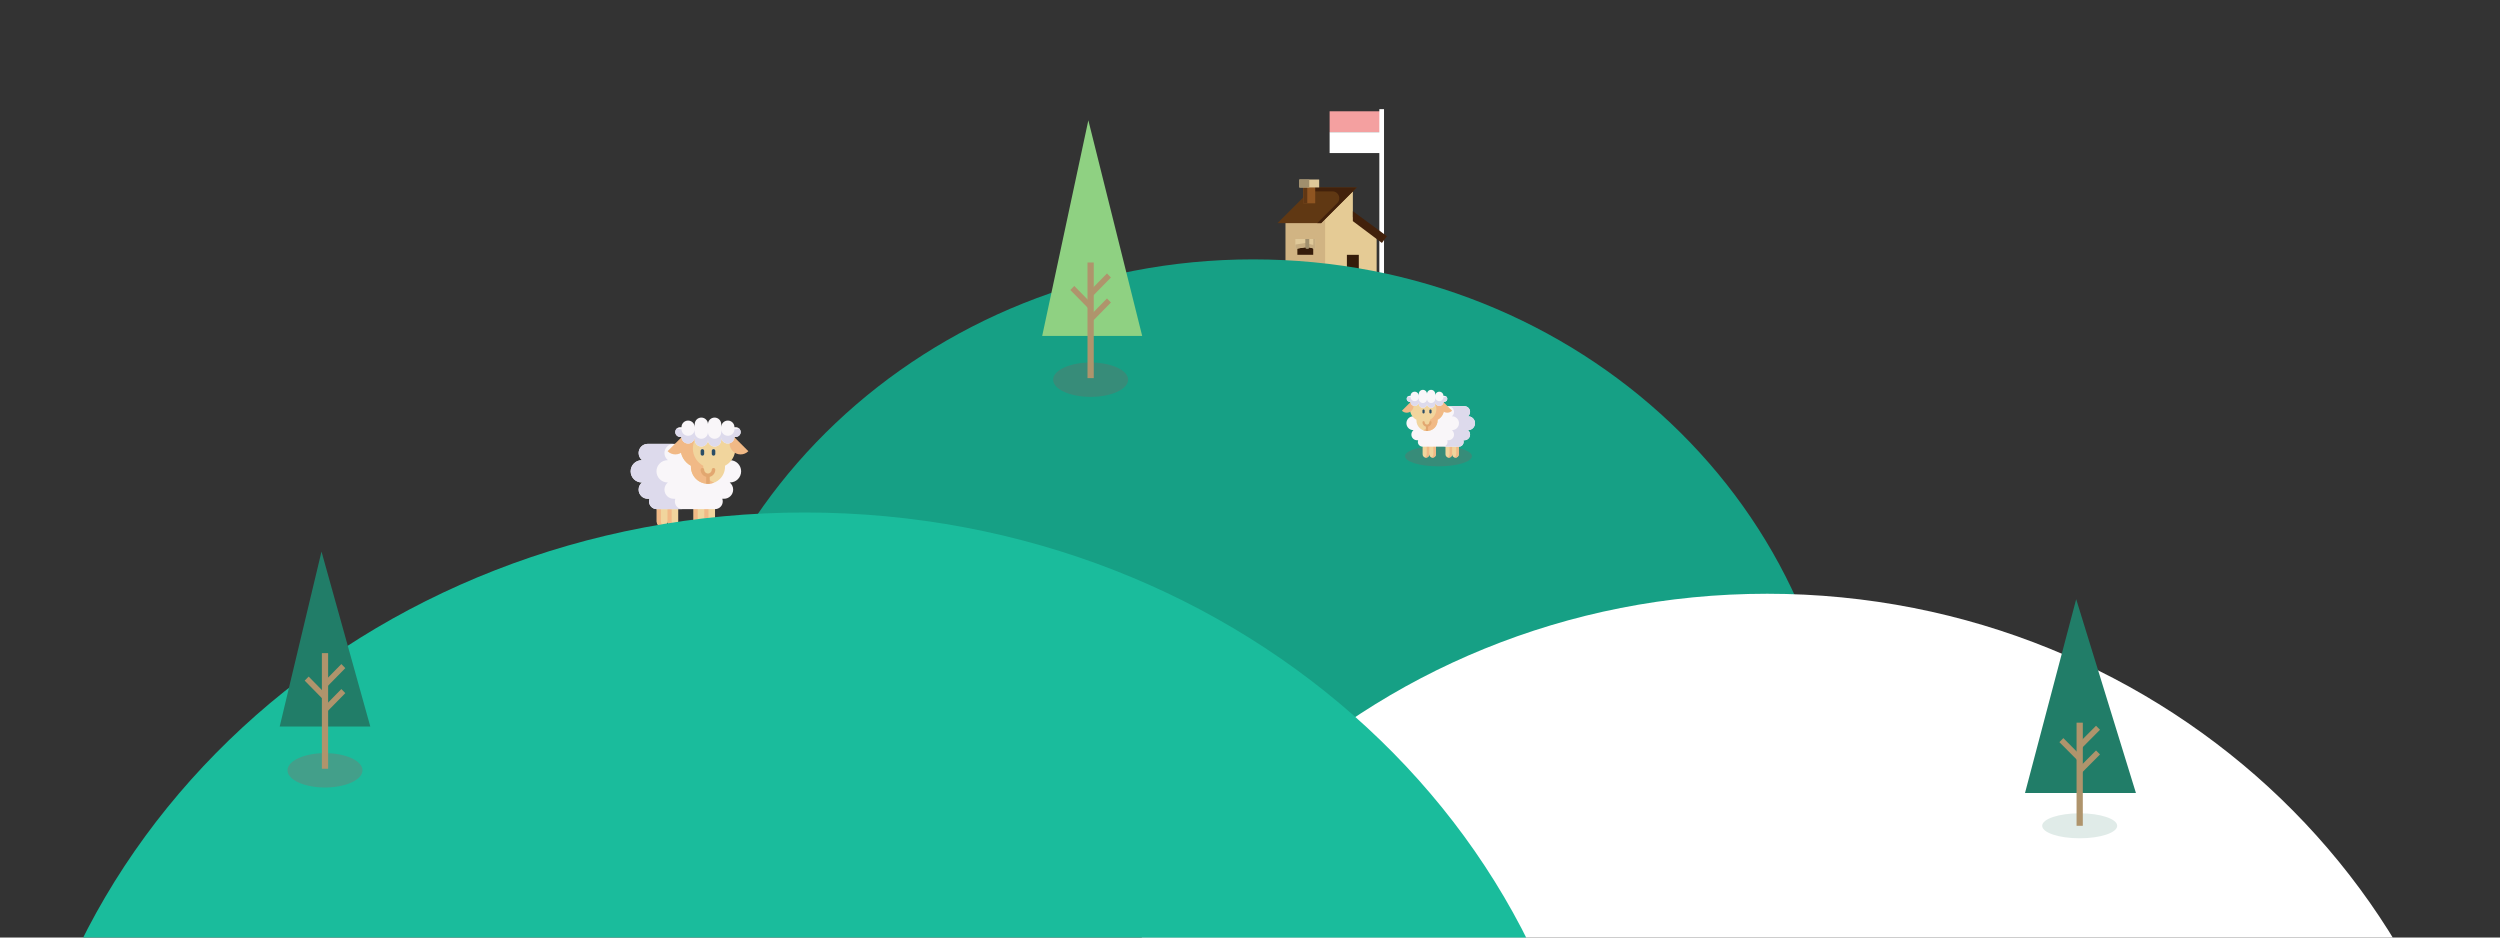<?xml version="1.0" encoding="utf-8"?>
<!-- Generator: Adobe Illustrator 16.0.0, SVG Export Plug-In . SVG Version: 6.00 Build 0)  -->
<!DOCTYPE svg PUBLIC "-//W3C//DTD SVG 1.1//EN" "http://www.w3.org/Graphics/SVG/1.1/DTD/svg11.dtd">
<svg version="1.1" id="Layer_1" xmlns="http://www.w3.org/2000/svg" xmlns:xlink="http://www.w3.org/1999/xlink" x="0px" y="0px"
	 width="800px" height="300px" viewBox="0 0 800 300" enable-background="new 0 0 800 300" xml:space="preserve">
<rect x="0" y="0" width="800" height="300" fill="#333333" stroke="none"/>
<g>
	<g>
		<rect x="425.477" y="35.611" fill="#F4A0A0" width="17.225" height="6.684"/>
		<rect x="425.477" y="42.295" fill="#FFFFFF" width="17.225" height="6.684"/>
	</g>
	<g id="flagRight">
		<rect id="flagPoleLeft2" x="441.389" y="34.927" fill="#FFFFFF" width="1.498" height="53.912"/>
	</g>
</g>
<g>
	<g>
		<path fill="#F1D59D" d="M213.593,160.501h-3.435v6.349c0,0.948,0.769,1.719,1.718,1.719s1.718-0.771,1.718-1.719
			c0,0.948,0.769,1.719,1.717,1.719c0.95,0,1.719-0.771,1.719-1.719v-6.349H213.593z"/>
		<path fill="#F1D59D" d="M225.372,160.501h-3.435v6.349c0,0.948,0.769,1.719,1.718,1.719c0.949,0,1.717-0.771,1.717-1.719
			c0,0.948,0.77,1.719,1.719,1.719c0.948,0,1.717-0.771,1.717-1.719v-6.349H225.372z"/>
		<g>
			<path fill="#F1B986" d="M227.758,168.432c-0.205,0.088-0.431,0.137-0.668,0.137c-0.949,0-1.718-0.771-1.718-1.719v-6.348h1.337
				v6.348C226.709,167.561,227.142,168.171,227.758,168.432z"/>
			<path fill="#F1B986" d="M224.323,168.432c-0.206,0.088-0.432,0.137-0.668,0.137c-0.949,0-1.717-0.771-1.717-1.719v-6.348h1.336
				v6.348C223.275,167.561,223.708,168.171,224.323,168.432z"/>
			<path fill="#F1B986" d="M215.979,168.432c-0.206,0.088-0.431,0.137-0.668,0.137c-0.949,0-1.717-0.771-1.717-1.719v-6.348h1.337
				v6.348C214.931,167.561,215.363,168.171,215.979,168.432z"/>
			<path fill="#F1B986" d="M212.544,168.432c-0.205,0.088-0.431,0.137-0.668,0.137c-0.949,0-1.717-0.771-1.717-1.719v-6.348h1.337
				v6.348C211.496,167.561,211.927,168.171,212.544,168.432z"/>
		</g>
		<path fill="#F9F6F9" d="M237.161,150.82c0-1.969-1.596-3.564-3.565-3.564h-0.089c0.672-0.534,1.105-1.363,1.105-2.291
			c0-1.618-1.311-2.93-2.929-2.93h-24.398c-1.617,0-2.928,1.312-2.928,2.93c0,0.927,0.431,1.753,1.105,2.291h-0.089
			c-1.97,0-3.566,1.598-3.566,3.564c0,1.974,1.596,3.57,3.566,3.57h0.089c-0.673,0.531-1.105,1.36-1.105,2.286
			c0,1.619,1.311,2.929,2.928,2.929h0.553c-0.096,0.268-0.148,0.549-0.148,0.845c0,1.366,1.106,2.471,2.469,2.471h18.65
			c1.365,0,2.47-1.104,2.47-2.471c0-0.296-0.053-0.58-0.148-0.845h0.552c1.617,0,2.928-1.31,2.928-2.929
			c0-0.926-0.432-1.752-1.105-2.286h0.089C235.565,154.391,237.161,152.792,237.161,150.82L237.161,150.82z"/>
		<path fill="#DDDAEC" d="M218.425,162.921h-8.266c-0.682,0-1.3-0.276-1.747-0.723c-0.446-0.444-0.723-1.065-0.723-1.746
			c0-0.298,0.053-0.581,0.148-0.845h-0.552c-1.618,0-2.928-1.311-2.928-2.931c0-0.925,0.431-1.752,1.105-2.286h-0.09
			c-1.968,0-3.565-1.601-3.565-3.57c0-1.967,1.597-3.563,3.565-3.563h0.09c-0.673-0.536-1.105-1.364-1.105-2.292
			c0-1.618,1.311-2.93,2.928-2.93h8.266c-1.617,0-2.928,1.312-2.928,2.93c0,0.928,0.431,1.753,1.106,2.292h-0.091
			c-1.969,0-3.565,1.596-3.565,3.563c0,1.974,1.596,3.57,3.565,3.57h0.091c-0.674,0.531-1.106,1.361-1.106,2.286
			c0,1.62,1.311,2.931,2.928,2.931h0.553c-0.096,0.266-0.148,0.549-0.148,0.845c0,0.683,0.276,1.302,0.724,1.746
			C217.126,162.645,217.744,162.921,218.425,162.921L218.425,162.921z"/>
		<path fill="#F1D59D" d="M235.323,143.522c0,2.392-1.344,4.471-3.317,5.521v0.324c0,1.504-0.61,2.867-1.598,3.857
			c-0.862,0.856-2.01,1.436-3.291,1.565c-0.186,0.021-0.375,0.026-0.567,0.026c-0.193,0-0.383-0.01-0.569-0.026
			c-2.746-0.283-4.887-2.604-4.887-5.425v-0.324c-0.987-0.524-1.816-1.308-2.4-2.257c-0.583-0.951-0.918-2.067-0.918-3.264
			c0-3.452,2.797-6.25,6.249-6.25h5.048c1.726,0,3.288,0.7,4.419,1.831C234.623,140.235,235.323,141.795,235.323,143.522
			L235.323,143.522z"/>
		<path fill="#F1B986" d="M228.522,154.454c-0.611,0.237-1.276,0.368-1.972,0.368c-3.014,0-5.456-2.442-5.456-5.455v-0.324
			c-0.987-0.525-1.816-1.309-2.4-2.257c-0.583-0.949-0.918-2.067-0.918-3.264c0-3.452,2.798-6.25,6.249-6.25h3.946
			c-3.452,0-6.251,2.798-6.251,6.25c0,1.196,0.336,2.313,0.92,3.264c0.582,0.948,1.412,1.731,2.398,2.257v0.324
			C225.039,151.682,226.484,153.664,228.522,154.454L228.522,154.454z"/>
		<g>
			<path fill="#2B4D66" d="M224.767,145.812c-0.314,0-0.569-0.256-0.569-0.57v-0.952c0-0.313,0.255-0.568,0.569-0.568
				s0.568,0.255,0.568,0.568v0.952C225.334,145.556,225.081,145.812,224.767,145.812z"/>
			<path fill="#2B4D66" d="M228.333,145.812c-0.314,0-0.569-0.256-0.569-0.57v-0.952c0-0.313,0.254-0.568,0.569-0.568
				c0.314,0,0.569,0.255,0.569,0.568v0.952C228.902,145.556,228.647,145.809,228.333,145.812z"/>
		</g>
		<path fill="#E2A770" d="M228.895,150.318c0,1.097-0.757,2.021-1.777,2.274v2.198c-0.186,0.021-0.376,0.028-0.568,0.028
			c-0.192,0-0.382-0.01-0.568-0.028v-2.198c-1.019-0.255-1.775-1.178-1.775-2.274c0-0.313,0.254-0.567,0.568-0.567
			s0.568,0.254,0.568,0.567c0,0.667,0.542,1.208,1.207,1.208c0.666,0,1.208-0.541,1.208-1.208c0-0.313,0.255-0.567,0.569-0.567
			C228.64,149.751,228.895,150.005,228.895,150.318L228.895,150.318z"/>
		<g>
			<path fill="#F1B986" d="M213.627,144.384c1.373,1.375,3.6,1.375,4.974,0c1.374-1.373,1.374-3.6,0-4.975L213.627,144.384z"/>
			<path fill="#F1B986" d="M239.472,144.384c-1.373,1.375-3.6,1.375-4.974,0c-1.374-1.373-1.374-3.6,0-4.975L239.472,144.384z"/>
		</g>
		<path fill="#F9F6F9" d="M235.457,136.7h-0.43c0-1.171-0.948-2.119-2.119-2.119c-1.171,0-2.12,0.948-2.12,2.119v-0.957
			c0-1.17-0.949-2.119-2.119-2.119s-2.119,0.949-2.119,2.119c0-1.17-0.949-2.119-2.12-2.119c-1.169,0-2.119,0.949-2.119,2.119v0.957
			c0-1.171-0.949-2.119-2.119-2.119s-2.119,0.948-2.119,2.119h-0.43c-0.859,0-1.556,0.696-1.556,1.556
			c0,0.86,0.697,1.557,1.556,1.557h0.43c0,1.17,0.948,2.119,2.119,2.119c1.17,0,2.119-0.949,2.119-2.119v0.956
			c0,1.17,0.949,2.12,2.119,2.12c1.171,0,2.12-0.95,2.12-2.12c0,1.17,0.948,2.12,2.119,2.12s2.119-0.95,2.119-2.12v-0.956
			c0,1.17,0.949,2.119,2.12,2.119c1.171,0,2.119-0.949,2.119-2.119h0.43c0.859,0,1.556-0.697,1.556-1.557
			C237.013,137.396,236.316,136.699,235.457,136.7z"/>
		<path fill="#DDDAEC" d="M237.013,138.256c0,0.86-0.697,1.557-1.556,1.557h-0.43c0,0.585-0.236,1.116-0.621,1.499
			c-0.383,0.383-0.913,0.62-1.498,0.62c-1.17,0-2.119-0.949-2.119-2.119v0.956c0,1.17-0.95,2.12-2.12,2.12
			c-1.169,0-2.119-0.95-2.119-2.12c0,1.17-0.95,2.12-2.12,2.12c-1.17,0-2.119-0.95-2.119-2.12v-0.956
			c0,0.585-0.237,1.116-0.62,1.499c-0.384,0.383-0.914,0.62-1.499,0.62c-1.17,0-2.119-0.949-2.119-2.119h-0.43
			c-0.429,0-0.819-0.174-1.1-0.455c-0.282-0.282-0.456-0.672-0.456-1.102c0-0.505,0.242-0.955,0.615-1.238
			c0.261,0.198,0.588,0.315,0.941,0.315h0.43c0,1.17,0.948,2.12,2.119,2.12c0.585,0,1.115-0.236,1.499-0.621
			c0.383-0.383,0.62-0.913,0.62-1.499v0.958c0,1.17,0.949,2.118,2.119,2.118c1.17,0,2.12-0.947,2.12-2.118
			c0,1.17,0.949,2.118,2.119,2.118s2.12-0.947,2.12-2.118v-0.958c0,1.17,0.948,2.12,2.119,2.12c0.585,0,1.115-0.236,1.498-0.621
			c0.384-0.383,0.621-0.913,0.621-1.499h0.43c0.354,0,0.68-0.117,0.941-0.315c0.055,0.042,0.109,0.088,0.159,0.139
			C236.839,137.437,237.013,137.826,237.013,138.256L237.013,138.256z"/>
	</g>
</g>
<g>
	<path fill="#D1B483" d="M425.306,89.156h-13.952V69.494h13.952V89.156z"/>
	<path fill="#E5CB95" d="M424.037,61.249v27.907h16.49V75.202l-7.61-5.708v-8.246L424.037,61.249L424.037,61.249z"/>
	<path fill="#603813" d="M420.232,59.98h13.947l-11.416,11.416h-13.949L420.232,59.98z"/>
	<path fill="#42210B" d="M427.938,64.958l-6.438,6.438h1.269l11.416-11.416h-13.948l-1.271,1.268h7.439
		C428.338,61.249,429.308,63.589,427.938,64.958z"/>
	<path fill="#351C0A" d="M434.819,89.156h-3.811v-7.611h3.811V89.156z"/>
	<path fill="#42210B" d="M432.917,67.591l10.898,7.992l-1.602,2.156l-9.302-6.977L432.917,67.591L432.917,67.591z"/>
	<path fill="#351C0A" d="M415.158,77.739v3.805h5.074v-3.858L415.158,77.739z"/>
	<path fill="#E0C999" d="M414.523,76.471h6.343v3.171l-2.537-0.634l-3.806,0.634V76.471z"/>
	<path fill="#C6AD81" d="M414.523,78.268v1.375l3.806-0.634l2.537,0.634v-3.171h-0.634v1.902l-2.539-0.634L414.523,78.268z"/>
	<path fill="#A08F6D" d="M418.182,79.642c-0.27,0-0.482-0.218-0.482-0.486v-2.685h1.269v2.685c0,0.268-0.217,0.486-0.481,0.486
		H418.182L418.182,79.642z"/>
	<path fill="#8F5521" d="M420.866,65.054h-3.81v-6.342h3.81V65.054z"/>
	<path fill="#603714" d="M418.329,65.054h-1.271v-6.342h1.271V65.054z"/>
	<path fill="#E0C999" d="M422.135,59.98h-6.343v-2.537h6.343V59.98z"/>
	<path fill="#A08F6D" d="M418.963,59.98h-3.171v-2.537h3.171V59.98z"/>
</g>
<path id="backHill" fill="#16A085" d="M212,262c0-98.859,84.62-179,189-179s189,80.141,189,179H401H212z"/>
<path id="whiteHill" fill="#FFFFFF" d="M333,414c0-123.71,104.09-224,232.5-224S798,290.29,798,414H565.5H333z"/>
<path id="leftHill" fill="#1ABC9C" d="M3,399c0-129.79,113.94-235,254.5-235C398.06,164,512,269.21,512,399H257.5H3z"/>
<g>
	<ellipse id="oval" fill="#439F8A" cx="104" cy="246.5" rx="12" ry="5.5"/>
	<path id="bezier" fill="#217D68" d="M89.5,232.5l13.38-56l15.62,56H89.5z"/>
	<rect id="rectangle" x="103" y="209" fill="#AF946C" width="2" height="37"/>
	<path id="bezier2" fill="#AF946C" d="M103.5,218.34l5.73-5.84l1.27,1.3l-6.36,6.479l-0.43,0.221L103.5,218.34z"/>
	<path id="bezier3" fill="#AF946C" d="M103.5,226.34l5.73-5.84l1.27,1.3l-6.36,6.479l-0.43,0.221L103.5,226.34z"/>
	<path id="bezier4" fill="#AF946C" d="M104.5,222.34l-5.73-5.84l-1.27,1.3l6.36,6.479l0.43,0.221L104.5,222.34z"/>
</g>
<g id="yellowTree6">
	<ellipse id="oval7" fill="#378C79" cx="349" cy="121.5" rx="12" ry="5.5"/>
	<path id="bezier25" fill="#8FD182" d="M333.5,107.5l14.77-69l17.23,69H333.5z"/>
	<rect id="rectangle7" x="348" y="84" fill="#AF946C" width="2" height="37"/>
	<path id="bezier26" fill="#AF946C" d="M348.5,93.34l5.73-5.84l1.27,1.3l-6.36,6.48l-0.43,0.22L348.5,93.34z"/>
	<path id="bezier27" fill="#AF946C" d="M348.5,101.34l5.73-5.84l1.27,1.3l-6.36,6.48l-0.43,0.22L348.5,101.34z"/>
	<path id="bezier28" fill="#AF946C" d="M349.5,97.34l-5.73-5.84l-1.27,1.3l6.36,6.48l0.43,0.22L349.5,97.34z"/>
</g>
<g>
	<ellipse id="oval8_1_" fill="#378C79" cx="460.313" cy="145.978" rx="10.699" ry="3.252"/>
	<g>
		<path fill="#F1D59D" d="M462.554,141.44v3.941c0,0.589,0.479,1.067,1.066,1.067s1.064-0.478,1.064-1.067
			c0,0.589,0.479,1.067,1.067,1.067s1.065-0.478,1.065-1.067v-3.941h-2.135H462.554z"/>
		<path fill="#F1D59D" d="M455.237,141.44v3.941c0,0.589,0.479,1.067,1.066,1.067s1.066-0.478,1.066-1.067
			c0,0.589,0.479,1.067,1.064,1.067c0.591,0,1.067-0.478,1.067-1.067v-3.941h-2.134H455.237z"/>
		<g>
			<path fill="#F1B986" d="M456.542,145.381v-3.941h0.83v3.941c0,0.589-0.479,1.067-1.066,1.067c-0.146,0-0.287-0.03-0.415-0.083
				C456.273,146.203,456.542,145.823,456.542,145.381z"/>
			<path fill="#F1B986" d="M458.676,145.381v-3.941h0.83v3.941c0,0.589-0.479,1.067-1.066,1.067c-0.146,0-0.286-0.03-0.414-0.083
				C458.406,146.203,458.676,145.823,458.676,145.381z"/>
			<path fill="#F1B986" d="M463.858,145.381v-3.941h0.829v3.941c0,0.589-0.479,1.067-1.065,1.067c-0.147,0-0.286-0.03-0.414-0.083
				C463.589,146.203,463.857,145.823,463.858,145.381z"/>
			<path fill="#F1B986" d="M465.991,145.381v-3.941h0.828v3.941c0,0.589-0.479,1.067-1.064,1.067c-0.147,0-0.287-0.03-0.415-0.083
				C465.723,146.203,465.99,145.823,465.991,145.381z"/>
		</g>
		<path fill="#F9F6F9" d="M450.052,135.428c0,1.223,0.991,2.214,2.216,2.214h0.057c-0.417,0.333-0.688,0.847-0.688,1.423
			c0,1.005,0.815,1.819,1.82,1.819h0.342c-0.06,0.164-0.092,0.341-0.092,0.525c0,0.847,0.687,1.533,1.533,1.533h11.581
			c0.85,0,1.535-0.686,1.535-1.533c0-0.184-0.032-0.362-0.094-0.525h0.344c1.005,0,1.817-0.815,1.817-1.819
			c0-0.577-0.268-1.089-0.688-1.423h0.057c1.224,0,2.215-0.991,2.215-2.214c0-1.224-0.991-2.215-2.215-2.215h-0.057
			c0.42-0.333,0.688-0.847,0.688-1.423c0-1.005-0.813-1.819-1.817-1.819h-15.15c-1.006,0-1.82,0.814-1.82,1.819
			c0,0.576,0.271,1.09,0.688,1.423h-0.057C451.042,133.213,450.052,134.205,450.052,135.428L450.052,135.428z"/>
		<path fill="#DDDAEC" d="M461.688,142.942c0.424,0,0.807-0.171,1.084-0.45c0.276-0.277,0.449-0.662,0.449-1.084
			c0-0.185-0.032-0.361-0.093-0.524h0.342c1.007,0,1.82-0.814,1.82-1.819c0-0.576-0.269-1.089-0.688-1.423h0.057
			c1.223,0,2.215-0.991,2.215-2.214c0-1.223-0.992-2.214-2.215-2.214h-0.057c0.419-0.333,0.688-0.846,0.688-1.423
			c0-1.005-0.813-1.818-1.82-1.818h5.135c1.007,0,1.819,0.814,1.819,1.818c0,0.577-0.268,1.09-0.687,1.423h0.056
			c1.223,0,2.215,0.992,2.215,2.214c0,1.224-0.992,2.214-2.215,2.214h-0.056c0.419,0.334,0.687,0.848,0.687,1.423
			c0,1.005-0.813,1.819-1.819,1.819h-0.343c0.062,0.163,0.094,0.34,0.094,0.524c0,0.423-0.174,0.807-0.448,1.084
			c-0.277,0.278-0.661,0.45-1.085,0.45H461.688L461.688,142.942z"/>
		<path fill="#F1D59D" d="M451.192,130.895c0-1.072,0.436-2.042,1.137-2.744c0.704-0.703,1.674-1.137,2.746-1.137h3.136
			c2.143,0,3.88,1.738,3.88,3.881c0,0.743-0.208,1.437-0.569,2.027c-0.36,0.59-0.877,1.076-1.489,1.402v0.201
			c0,1.752-1.328,3.194-3.033,3.37c-0.116,0.013-0.234,0.018-0.354,0.018c-0.119,0-0.236-0.005-0.354-0.018
			c-0.795-0.082-1.508-0.439-2.044-0.973c-0.612-0.614-0.992-1.461-0.992-2.397v-0.201
			C452.026,133.674,451.192,132.381,451.192,130.895L451.192,130.895z"/>
		<path fill="#F1B986" d="M455.417,137.684c1.266-0.491,2.162-1.721,2.164-3.16v-0.201c0.611-0.327,1.128-0.813,1.488-1.402
			c0.361-0.589,0.568-1.283,0.568-2.026c0-2.144-1.736-3.881-3.88-3.881h2.448c2.145,0,3.882,1.738,3.882,3.881
			c0,0.743-0.207,1.437-0.569,2.026c-0.36,0.59-0.877,1.076-1.49,1.402v0.201c0,1.871-1.518,3.388-3.389,3.388
			C456.209,137.912,455.796,137.831,455.417,137.684L455.417,137.684z"/>
		<g>
			<path fill="#2B4D66" d="M457.396,131.963v-0.591c0-0.195,0.156-0.353,0.353-0.353c0.194,0,0.354,0.158,0.354,0.353v0.591
				c0,0.195-0.157,0.353-0.354,0.353S457.396,132.157,457.396,131.963z"/>
			<path fill="#2B4D66" d="M455.181,131.963v-0.591c0-0.195,0.158-0.353,0.354-0.353c0.192,0,0.353,0.158,0.353,0.353v0.591
				c0,0.195-0.157,0.353-0.353,0.353C455.339,132.316,455.181,132.157,455.181,131.963z"/>
		</g>
		<path fill="#E2A770" d="M455.186,135.116c0-0.196,0.159-0.353,0.354-0.353c0.194,0,0.352,0.157,0.352,0.353
			c0,0.413,0.337,0.749,0.751,0.749c0.412,0,0.749-0.336,0.749-0.749c0-0.196,0.159-0.353,0.354-0.353
			c0.191,0,0.352,0.157,0.352,0.353c0,0.681-0.469,1.254-1.103,1.412v1.366c-0.115,0.013-0.233,0.018-0.354,0.018
			s-0.237-0.005-0.354-0.018v-1.366C455.655,136.37,455.186,135.797,455.186,135.116L455.186,135.116z"/>
		<g>
			<path fill="#F1B986" d="M461.578,128.341c-0.854,0.853-0.854,2.236,0,3.089c0.854,0.853,2.234,0.853,3.089,0L461.578,128.341z"/>
			<path fill="#F1B986" d="M451.705,128.341c0.854,0.853,0.854,2.236,0,3.089c-0.854,0.853-2.237,0.853-3.09,0L451.705,128.341z"/>
		</g>
		<path fill="#F9F6F9" d="M450.143,127.624c0,0.534,0.435,0.966,0.968,0.966h0.268c0,0.727,0.59,1.316,1.316,1.316
			c0.728,0,1.315-0.589,1.315-1.316v0.593c0,0.728,0.589,1.316,1.315,1.316c0.729,0,1.314-0.589,1.314-1.316
			c0,0.728,0.59,1.316,1.316,1.316s1.315-0.589,1.315-1.316v-0.593c0,0.727,0.59,1.316,1.314,1.316c0.726,0,1.316-0.589,1.316-1.316
			h0.267c0.534,0,0.967-0.433,0.967-0.966s-0.433-0.966-0.967-0.966h-0.267c0-0.728-0.589-1.316-1.316-1.316
			c-0.729,0-1.314,0.589-1.314,1.316v-0.594c0-0.727-0.591-1.316-1.315-1.316c-0.729,0-1.316,0.589-1.316,1.316
			c0-0.727-0.588-1.316-1.314-1.316c-0.728,0-1.315,0.589-1.315,1.316v0.594c0-0.728-0.59-1.316-1.315-1.316
			c-0.729,0-1.316,0.589-1.316,1.316h-0.268C450.575,126.657,450.143,127.091,450.143,127.624z"/>
		<path fill="#DDDAEC" d="M450.143,127.625c0-0.267,0.108-0.509,0.282-0.684c0.031-0.031,0.065-0.061,0.101-0.086
			c0.162,0.123,0.365,0.196,0.585,0.196h0.268c0,0.363,0.147,0.692,0.386,0.931c0.238,0.239,0.566,0.386,0.932,0.386
			c0.729,0,1.314-0.589,1.314-1.316v0.593c0,0.728,0.59,1.317,1.316,1.317c0.728,0,1.315-0.589,1.315-1.317
			c0,0.728,0.59,1.317,1.315,1.317s1.314-0.589,1.314-1.317v-0.593c0,0.363,0.147,0.693,0.387,0.931
			c0.238,0.239,0.566,0.386,0.932,0.386c0.728,0,1.316-0.589,1.316-1.316h0.267c0.219,0,0.422-0.073,0.583-0.196
			c0.233,0.176,0.384,0.455,0.384,0.77c0,0.267-0.107,0.509-0.284,0.683c-0.174,0.175-0.415,0.283-0.683,0.283h-0.267
			c0,0.727-0.591,1.316-1.316,1.316c-0.363,0-0.691-0.147-0.93-0.386c-0.239-0.239-0.387-0.567-0.387-0.931v0.594
			c0,0.727-0.591,1.315-1.315,1.315c-0.729,0-1.316-0.589-1.316-1.315c0,0.727-0.59,1.315-1.314,1.315
			c-0.728,0-1.315-0.589-1.315-1.315v-0.594c0,0.727-0.59,1.316-1.315,1.316c-0.362,0-0.691-0.147-0.932-0.386
			c-0.237-0.238-0.387-0.567-0.387-0.931h-0.268C450.575,128.591,450.143,128.158,450.143,127.625L450.143,127.625z"/>
	</g>
</g>
<g id="darkGreenTree2">
	<ellipse id="oval6" fill="#E0EBE8" cx="665.5" cy="264.255" rx="12" ry="4"/>
	<path id="bezier21" fill="#217D68" d="M648,253.766l16.38-62.021l19.12,62.021H648z"/>
	<rect id="rectangle6" x="664.5" y="231.255" fill="#AF946C" width="2" height="33"/>
	<path id="bezier22" fill="#AF946C" d="M665,238.005l5.729-5.76l1.271,1.278l-6.36,6.41l-0.43,0.211L665,238.005z"/>
	<path id="bezier23" fill="#AF946C" d="M665,245.904l5.729-5.76L672,241.42l-6.36,6.41l-0.43,0.21L665,245.904z"/>
	<path id="bezier24" fill="#AF946C" d="M666,241.955l-5.729-5.762L659,237.477l6.36,6.408l0.43,0.211L666,241.955z"/>
</g>
</svg>
